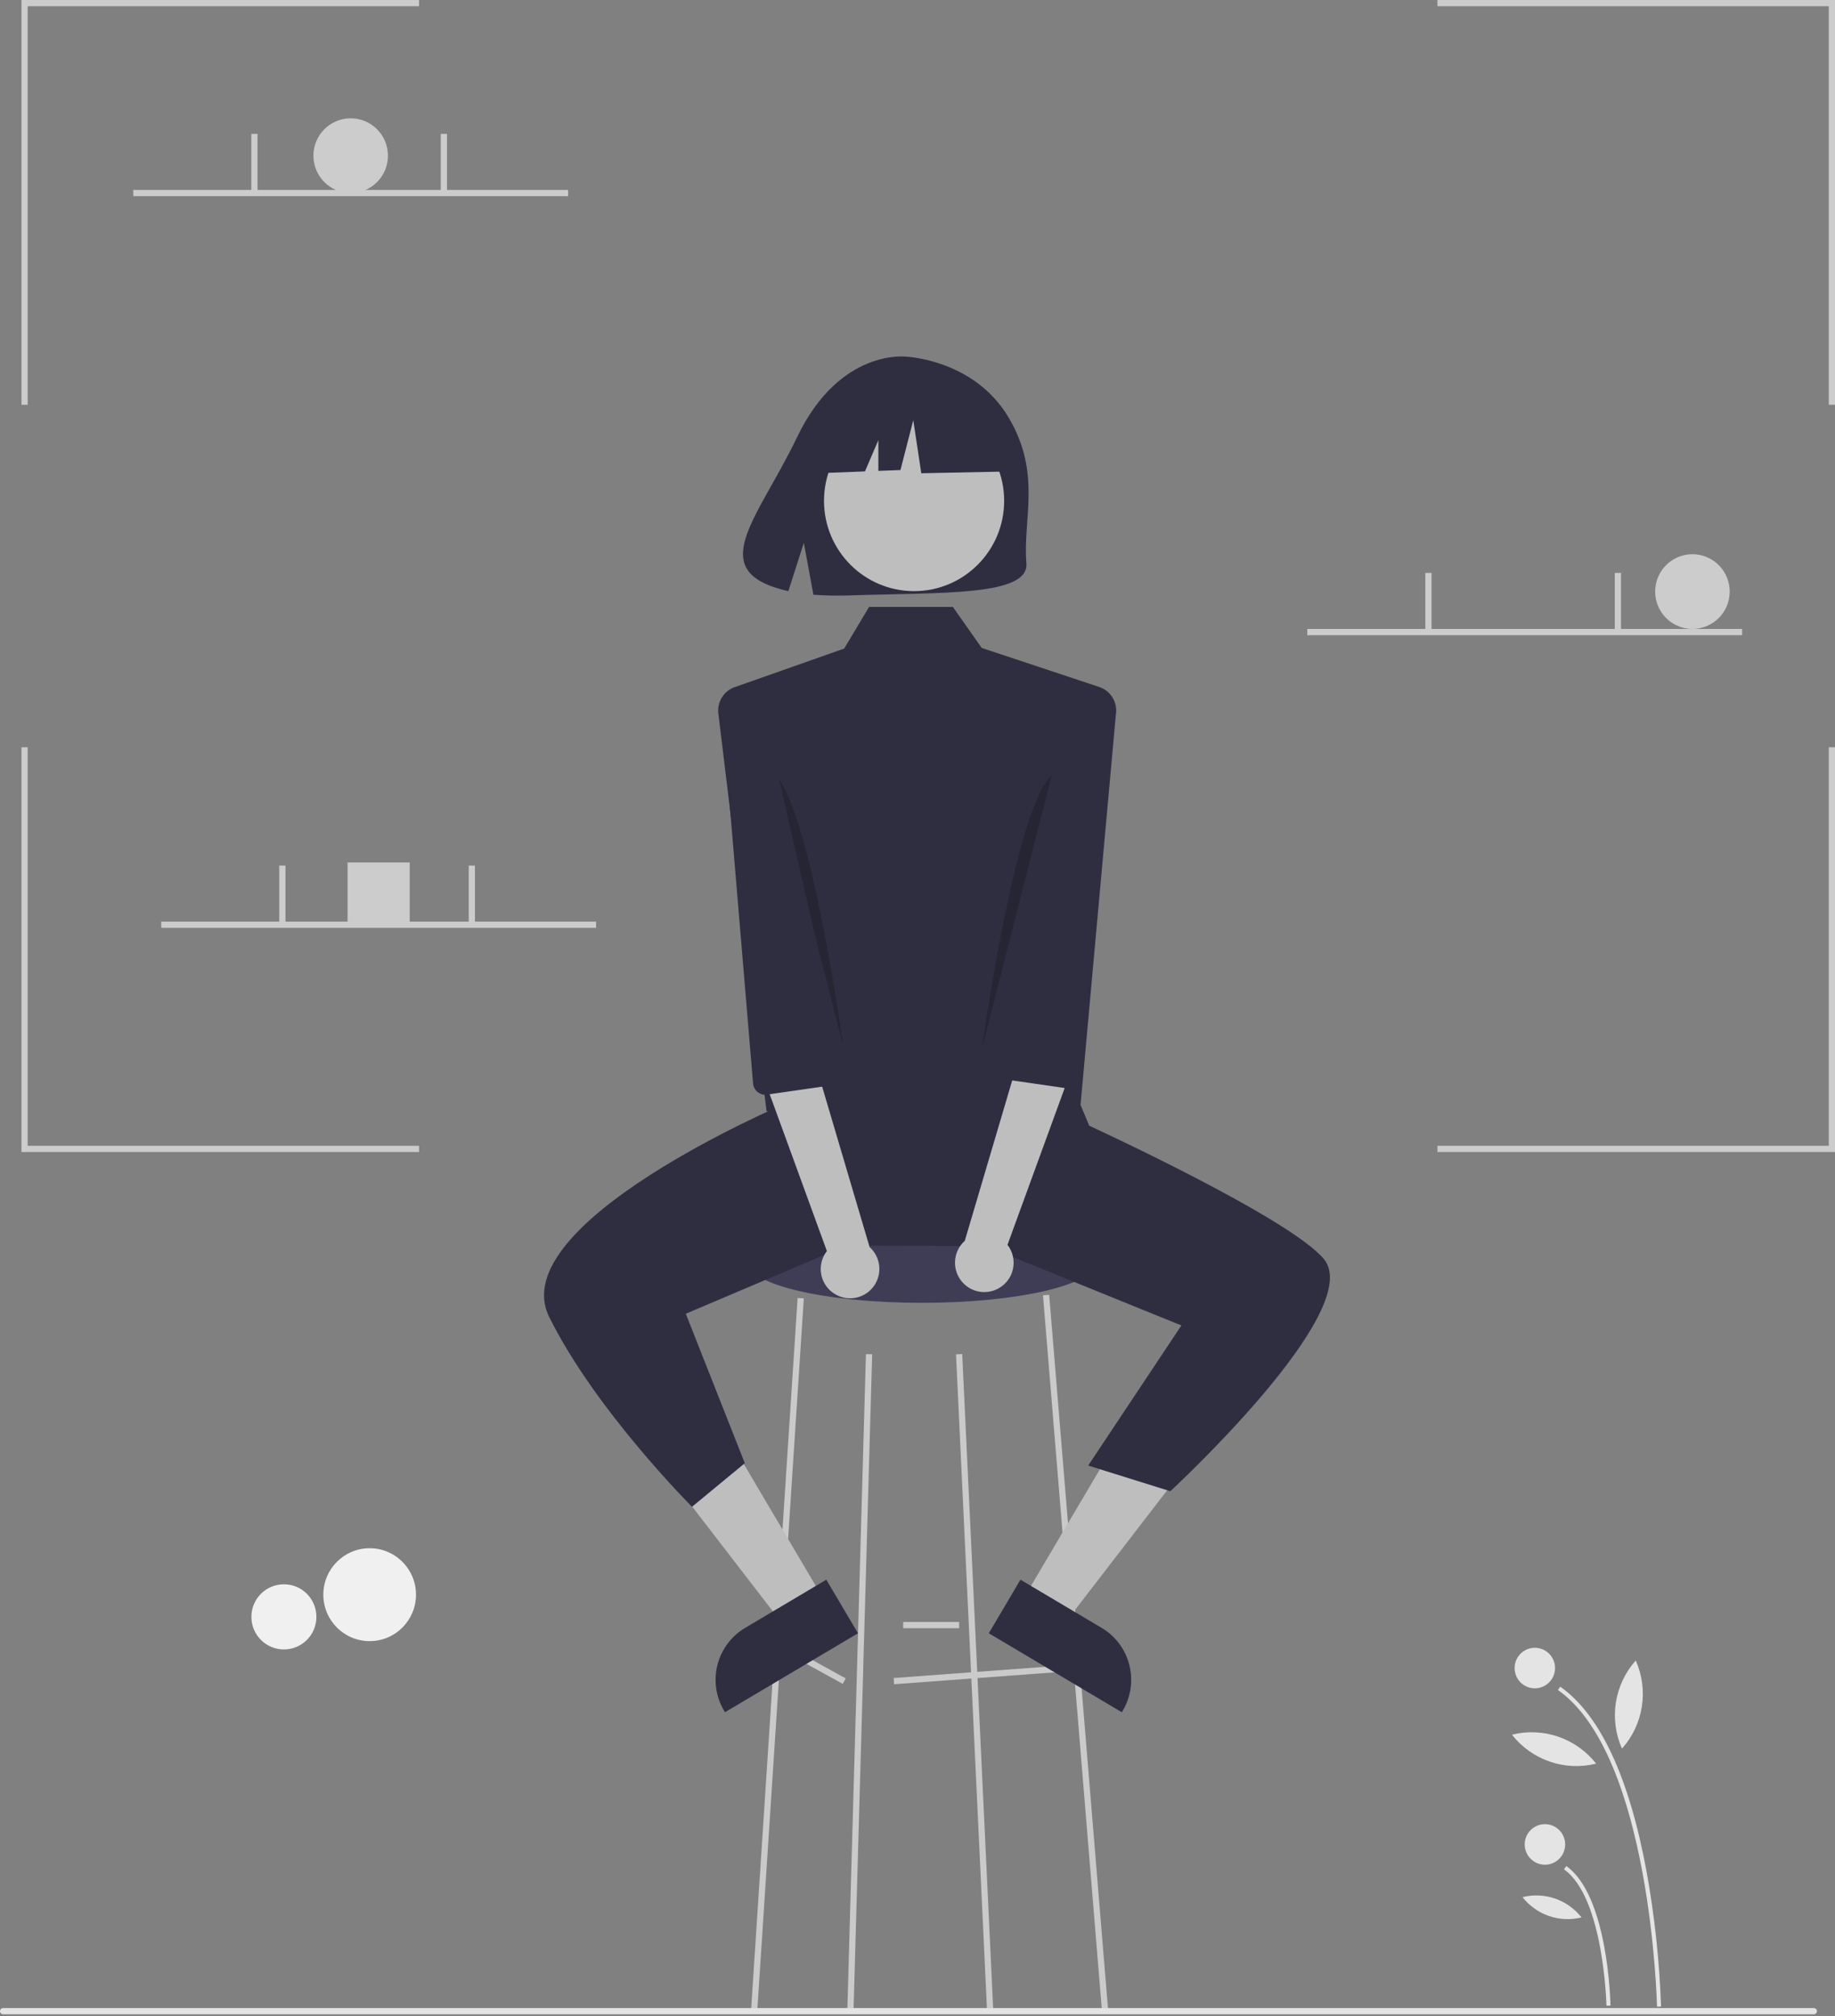 <svg width="172" height="189" viewBox="0 0 172 189" fill="none" xmlns="http://www.w3.org/2000/svg">
<rect x="0" y="0" width="172" height="189" fill="#808080" stroke="none"/>
<g clip-path="url(#clip0_342_2313)">
<path d="M34.65 153.851C37.048 153.851 38.993 151.901 38.993 149.496C38.993 147.09 37.048 145.141 34.65 145.141C32.251 145.141 30.306 147.09 30.306 149.496C30.306 151.901 32.251 153.851 34.65 153.851Z" fill="#F0F0F0"/>
<path d="M26.611 154.631C28.294 154.631 29.658 153.263 29.658 151.576C29.658 149.888 28.294 148.521 26.611 148.521C24.928 148.521 23.564 149.888 23.564 151.576C23.564 153.263 24.928 154.631 26.611 154.631Z" fill="#F0F0F0"/>
<path d="M32.872 18.097C34.801 18.097 36.365 16.529 36.365 14.595C36.365 12.66 34.801 11.092 32.872 11.092C30.942 11.092 29.378 12.66 29.378 14.595C29.378 16.529 30.942 18.097 32.872 18.097Z" fill="#CCCCCC"/>
<path d="M158.636 58.961C160.566 58.961 162.13 57.393 162.13 55.459C162.13 53.524 160.566 51.956 158.636 51.956C156.707 51.956 155.143 53.524 155.143 55.459C155.143 57.393 156.707 58.961 158.636 58.961Z" fill="#CCCCCC"/>
<path d="M38.403 80.853H32.581V86.691H38.403V80.853Z" fill="#CCCCCC"/>
<path d="M2.595 37.946H2.013V0H39.277V0.584H2.595V37.946Z" fill="#CCCCCC"/>
<path d="M172 37.946H171.418V0.584H134.737V0H172V37.946Z" fill="#CCCCCC"/>
<path d="M2.595 70.054H2.013V107.999H39.277V107.416H2.595V70.054Z" fill="#CCCCCC"/>
<path d="M172 70.054H171.418V107.416H134.737V107.999H172V70.054Z" fill="#CCCCCC"/>
<path d="M53.251 17.806H12.493V18.389H53.251V17.806Z" fill="#CCCCCC"/>
<path d="M24.138 12.551H23.556V17.951H24.138V12.551Z" fill="#CCCCCC"/>
<path d="M41.897 12.551H41.315V17.951H41.897V12.551Z" fill="#CCCCCC"/>
<path d="M163.294 58.962H122.537V59.546H163.294V58.962Z" fill="#CCCCCC"/>
<path d="M134.182 53.708H133.6V59.108H134.182V53.708Z" fill="#CCCCCC"/>
<path d="M151.941 53.708H151.358V59.108H151.941V53.708Z" fill="#CCCCCC"/>
<path d="M55.871 86.399H15.114V86.983H55.871V86.399Z" fill="#CCCCCC"/>
<path d="M26.758 81.145H26.176V86.546H26.758V81.145Z" fill="#CCCCCC"/>
<path d="M44.517 81.145H43.935V86.546H44.517V81.145Z" fill="#CCCCCC"/>
<path d="M86.407 122.137C95.411 122.137 102.71 120.438 102.71 118.342C102.71 116.247 95.411 114.548 86.407 114.548C77.403 114.548 70.104 116.247 70.104 118.342C70.104 120.438 77.403 122.137 86.407 122.137Z" fill="#3F3D56"/>
<path d="M99.486 156.144L83.765 157.31L83.808 157.892L99.529 156.726L99.486 156.144Z" fill="#CACACA"/>
<path d="M73.447 154.135L73.166 154.646L78.989 157.857L79.269 157.346L73.447 154.135Z" fill="#CACACA"/>
<path d="M89.9 152.056H84.66V152.639H89.9V152.056Z" fill="#CACACA"/>
<path d="M70.977 188.562L70.396 188.522L74.763 121.68L75.344 121.719L70.977 188.562Z" fill="#CACACA"/>
<path d="M92.521 188.557L89.61 126.968L90.191 126.939L93.102 188.528L92.521 188.557Z" fill="#CACACA"/>
<path d="M98.342 121.384L97.762 121.432L103.293 188.566L103.873 188.518L98.342 121.384Z" fill="#CACACA"/>
<path d="M80.002 188.549L79.42 188.535L81.167 126.946L81.749 126.96L80.002 188.549Z" fill="#CACACA"/>
<path d="M77.216 149.941L73.349 152.237L62.675 138.376L68.383 134.987L77.216 149.941Z" fill="#BEBEBE"/>
<path d="M80.422 153.114L67.954 160.518L67.861 160.36C67.099 159.069 66.879 157.528 67.25 156.075C67.621 154.622 68.552 153.376 69.839 152.612L69.839 152.612L77.454 148.09L80.422 153.114Z" fill="#2F2E41"/>
<path d="M95.889 149.941L99.756 152.237L110.429 138.376L104.722 134.987L95.889 149.941Z" fill="#BEBEBE"/>
<path d="M95.65 148.09L103.265 152.612L103.266 152.612C104.553 153.376 105.484 154.622 105.855 156.075C106.226 157.528 106.006 159.069 105.244 160.36L105.151 160.518L92.683 153.114L95.65 148.09Z" fill="#2F2E41"/>
<path d="M98.546 97.054C98.546 97.054 85.93 105.963 73.65 97.923L73.458 103.528C73.458 103.528 47.154 114.713 51.472 123.451C55.79 132.189 64.864 141.256 64.864 141.256L69.813 137.17L64.282 123.159L79.327 116.768L92.444 116.835L110.734 124.257L102 137.392L109.697 139.797C109.697 139.797 128.037 122.867 124.107 118.051C120.957 114.191 102.1 105.535 102.1 105.535L98.546 97.054Z" fill="#2F2E41"/>
<path d="M102.937 64.369L92.017 60.74L89.318 56.899H81.458L79.129 60.801L69.004 64.369C68.452 64.528 67.977 64.885 67.672 65.372C67.366 65.859 67.251 66.443 67.348 67.01L71.851 104.186L79.129 103.602C79.129 103.602 88.934 111.273 94.849 102.434L95.165 97.977L101.254 103.894L104.592 67.01C104.689 66.443 104.574 65.859 104.269 65.372C103.963 64.885 103.489 64.528 102.937 64.369Z" fill="#2F2E41"/>
<path d="M94.553 39.16C91.325 33.691 84.937 33.436 84.937 33.436C84.937 33.436 78.713 32.638 74.721 40.968C70.999 48.732 65.863 53.602 73.894 55.419L75.344 50.893L76.243 55.757C77.386 55.839 78.533 55.859 79.679 55.815C88.279 55.537 96.469 55.897 96.206 52.803C95.855 48.689 97.659 44.423 94.553 39.16Z" fill="#2F2E41"/>
<path d="M85.679 55.417C90.342 55.417 94.122 51.627 94.122 46.952C94.122 42.277 90.342 38.487 85.679 38.487C81.016 38.487 77.237 42.277 77.237 46.952C77.237 51.627 81.016 55.417 85.679 55.417Z" fill="#BEBEBE"/>
<path d="M93.417 38.34L87.106 35.026L78.392 36.382L76.589 44.366L81.077 44.193L82.331 41.26V44.145L84.402 44.065L85.604 39.395L86.355 44.366L93.718 44.216L93.417 38.34Z" fill="#2F2E41"/>
<path opacity="0.2" d="M72.486 72.389L79.036 98.072C79.036 98.072 75.98 75.6 72.486 72.389Z" fill="black"/>
<path opacity="0.2" d="M92.031 98.364L98.581 72.681C95.088 75.891 92.031 98.364 92.031 98.364Z" fill="black"/>
<path d="M93.556 120.802C93.909 120.615 94.217 120.353 94.458 120.034C94.699 119.715 94.867 119.347 94.951 118.956C95.034 118.565 95.031 118.16 94.942 117.77C94.853 117.38 94.68 117.014 94.434 116.699L100.381 100.392L95.829 98.068L90.432 116.324C89.93 116.772 89.61 117.39 89.533 118.059C89.455 118.728 89.625 119.402 90.01 119.954C90.395 120.506 90.969 120.898 91.622 121.054C92.276 121.21 92.964 121.121 93.556 120.802Z" fill="#BEBEBE"/>
<path d="M99.302 70.784L92.668 99.711C92.604 100.01 92.659 100.322 92.822 100.58C92.985 100.839 93.243 101.023 93.54 101.093L99.929 102.016C100.086 102.053 100.249 102.057 100.408 102.027C100.567 101.997 100.718 101.935 100.851 101.844C100.985 101.753 101.098 101.635 101.183 101.497C101.269 101.36 101.325 101.206 101.348 101.046L103.292 70.911L99.302 70.784Z" fill="#2F2E41"/>
<path d="M78.384 121.385C78.031 121.198 77.724 120.936 77.483 120.617C77.242 120.298 77.073 119.93 76.99 119.539C76.906 119.148 76.909 118.743 76.998 118.353C77.087 117.963 77.261 117.597 77.506 117.282L71.56 100.975L76.112 98.651L81.509 116.907C82.01 117.355 82.33 117.973 82.408 118.642C82.485 119.311 82.316 119.985 81.93 120.537C81.545 121.089 80.972 121.481 80.318 121.637C79.664 121.793 78.976 121.704 78.384 121.385Z" fill="#BEBEBE"/>
<path d="M72.638 71.368L79.273 100.295C79.337 100.594 79.281 100.906 79.118 101.164C78.955 101.423 78.698 101.607 78.401 101.677L72.012 102.6C71.854 102.637 71.691 102.641 71.532 102.611C71.374 102.581 71.223 102.519 71.089 102.428C70.956 102.337 70.843 102.219 70.757 102.081C70.672 101.944 70.615 101.79 70.592 101.63L68.066 71.495L72.638 71.368Z" fill="#2F2E41"/>
<path d="M170.015 188.834H0.291C0.214 188.834 0.14 188.803 0.085 188.748C0.031 188.694 0 188.619 0 188.542C0 188.464 0.031 188.39 0.085 188.335C0.14 188.281 0.214 188.25 0.291 188.25H170.015C170.092 188.25 170.166 188.281 170.221 188.335C170.275 188.39 170.306 188.464 170.306 188.542C170.306 188.619 170.275 188.694 170.221 188.748C170.166 188.803 170.092 188.834 170.015 188.834Z" fill="#E4E4E4"/>
<path d="M146.03 158.432L146.247 158.121C149.984 160.752 152.71 166.603 154.349 175.513C155.099 179.675 155.549 183.885 155.695 188.112L155.316 188.119C155.312 187.884 154.759 164.577 146.03 158.432Z" fill="#E4E4E4"/>
<path d="M146.598 175.248L146.816 174.937C150.711 177.679 150.948 187.599 150.956 188.02L150.577 188.028C150.575 187.927 150.336 177.879 146.598 175.248Z" fill="#E4E4E4"/>
<path d="M143.864 158.276C144.911 158.276 145.759 157.425 145.759 156.375C145.759 155.326 144.911 154.475 143.864 154.475C142.817 154.475 141.968 155.326 141.968 156.375C141.968 157.425 142.817 158.276 143.864 158.276Z" fill="#E4E4E4"/>
<path d="M144.812 174.811C145.859 174.811 146.707 173.96 146.707 172.91C146.707 171.861 145.859 171.01 144.812 171.01C143.765 171.01 142.916 171.861 142.916 172.91C142.916 173.96 143.765 174.811 144.812 174.811Z" fill="#E4E4E4"/>
<path d="M153.323 155.666C153.925 157.021 154.124 158.522 153.895 159.988C153.666 161.454 153.02 162.822 152.033 163.928C151.431 162.573 151.232 161.072 151.461 159.606C151.69 158.14 152.336 156.772 153.323 155.666Z" fill="#E4E4E4"/>
<path d="M141.72 162.622C143.156 162.263 144.665 162.328 146.064 162.81C147.464 163.291 148.695 164.168 149.609 165.335C148.173 165.694 146.665 165.628 145.265 165.147C143.865 164.665 142.634 163.789 141.72 162.622Z" fill="#E4E4E4"/>
<path d="M142.71 177.851C143.717 177.6 144.774 177.646 145.755 177.983C146.736 178.321 147.599 178.935 148.24 179.753C147.233 180.004 146.176 179.959 145.195 179.621C144.214 179.284 143.351 178.669 142.71 177.851Z" fill="#E4E4E4"/>
</g>
<defs>
<clipPath id="clip0_342_2313">
<rect width="172" height="188.834" fill="white"/>
</clipPath>
</defs>
</svg>
